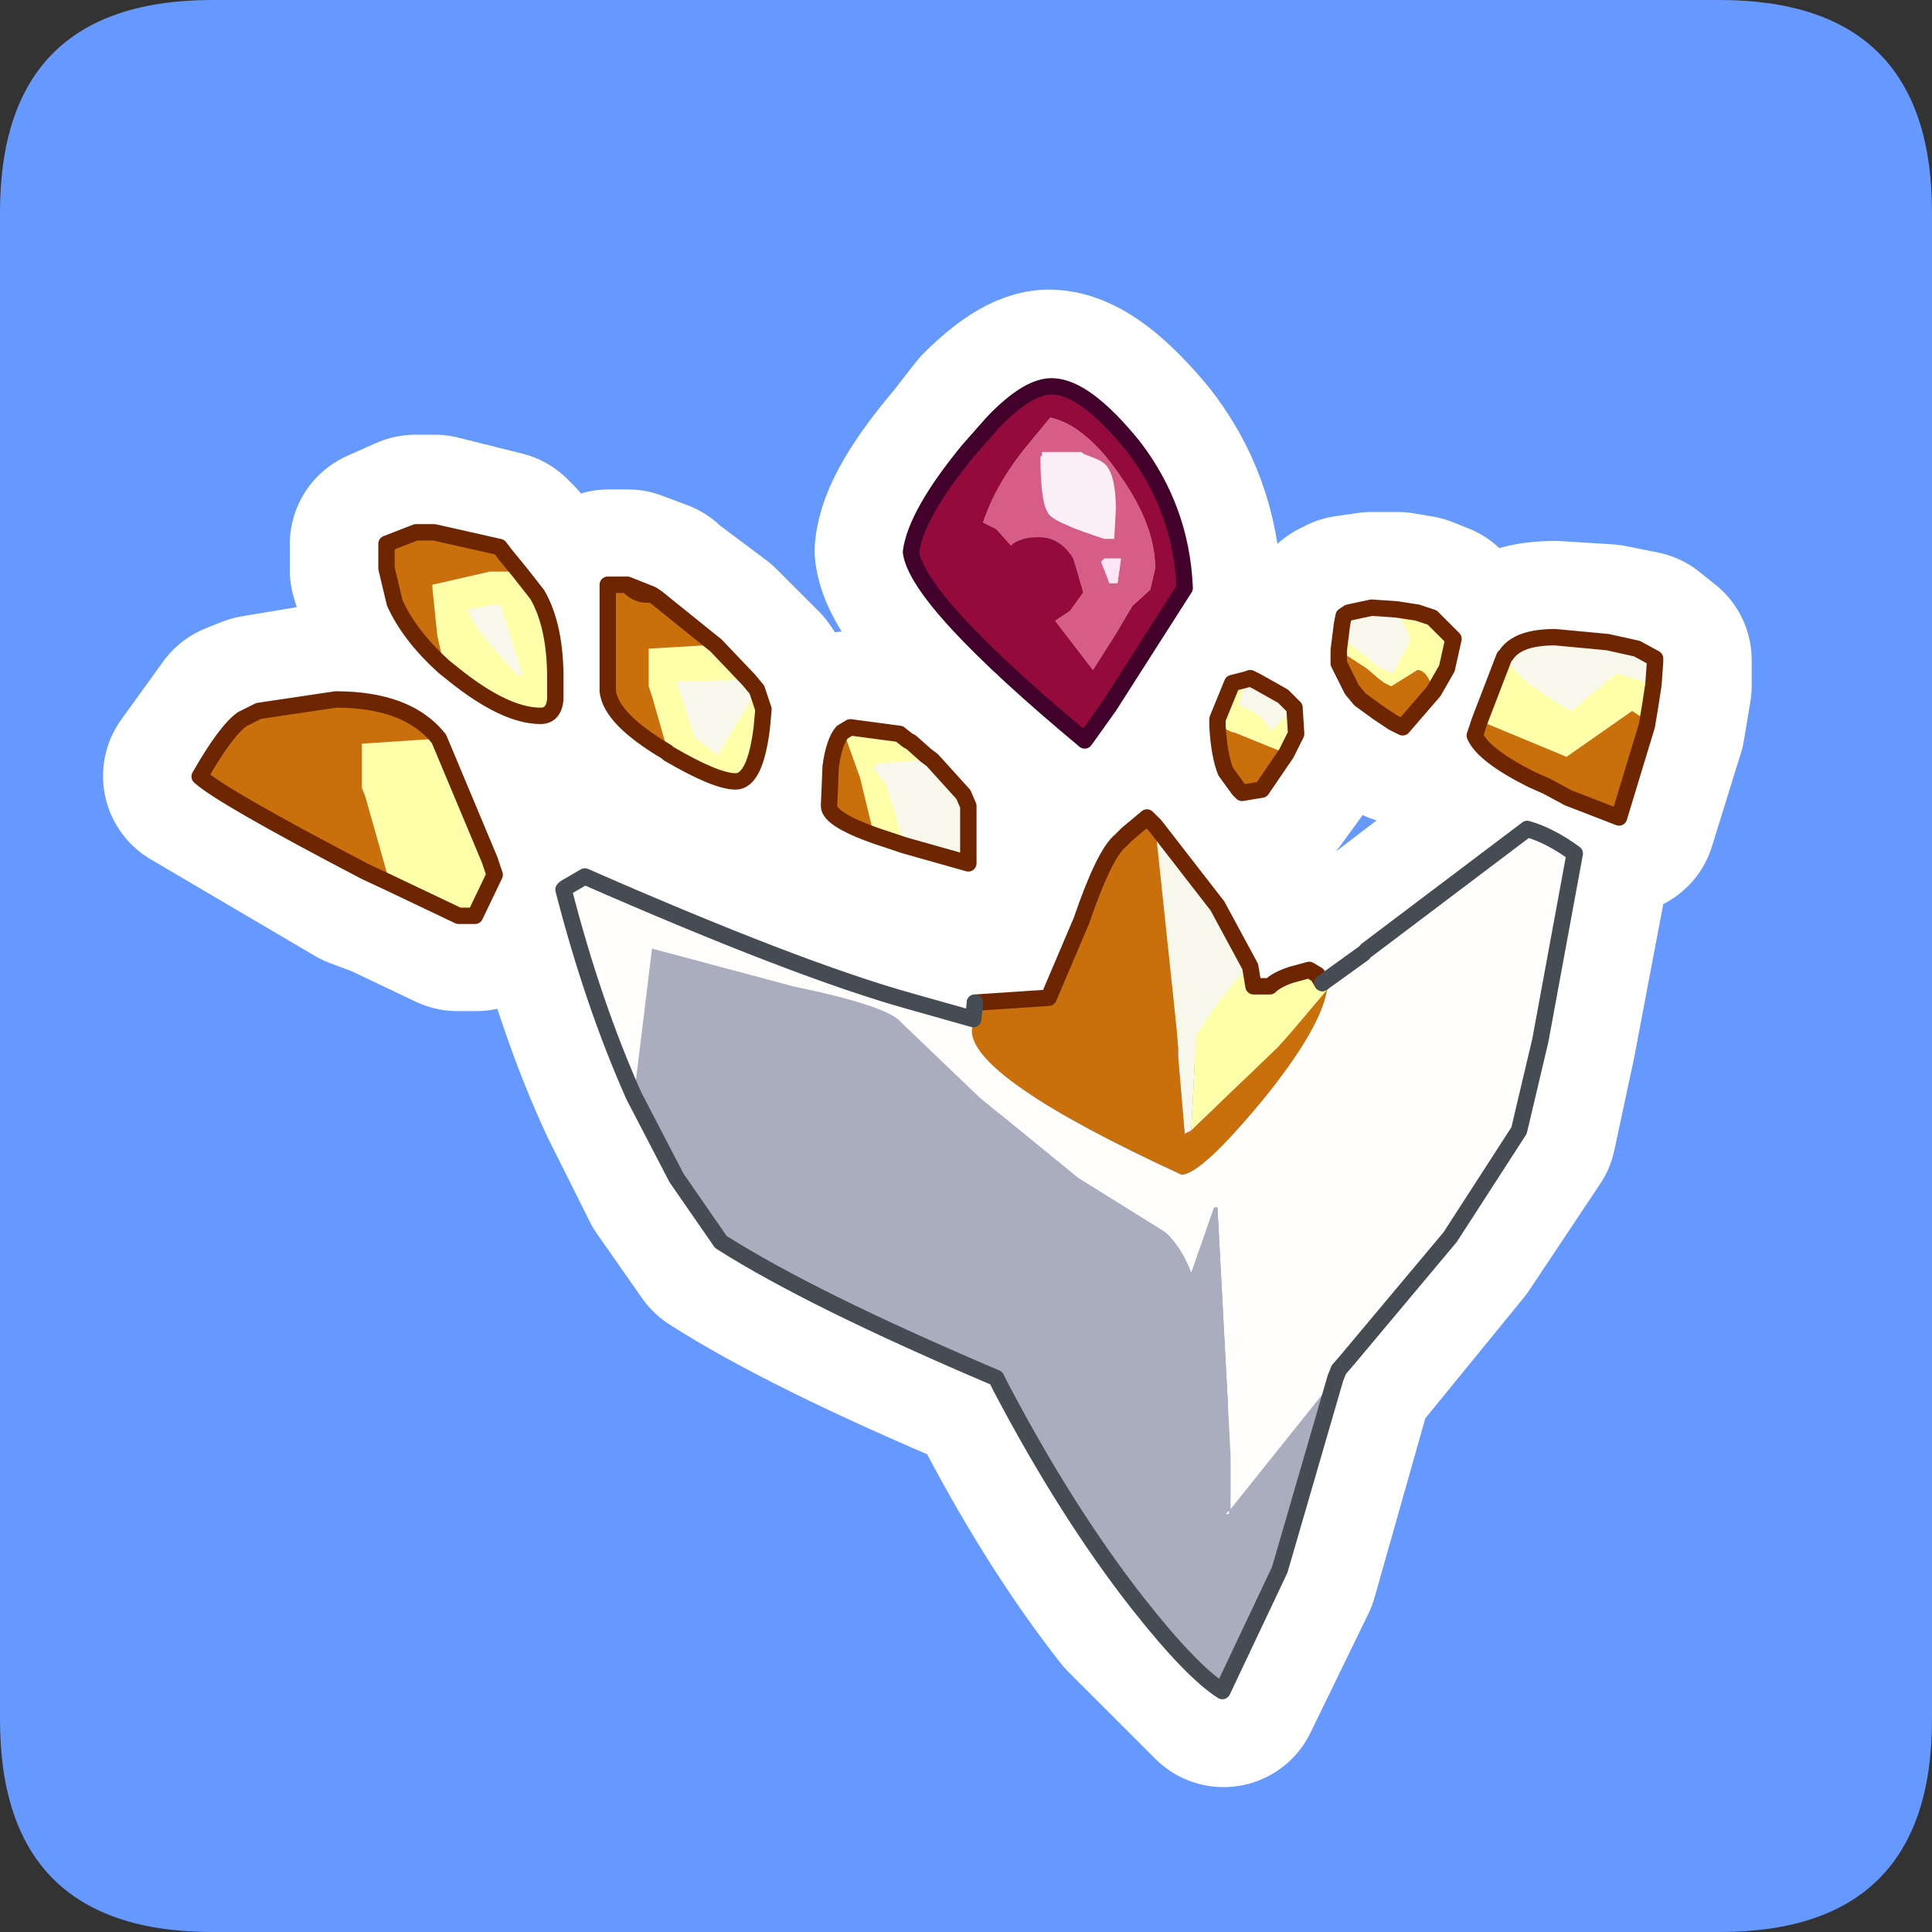 <?xml version="1.0" encoding="UTF-8" standalone="no"?>
<svg xmlns:ffdec="https://www.free-decompiler.com/flash" xmlns:xlink="http://www.w3.org/1999/xlink" ffdec:objectType="frame" height="30.0px" width="30.0px" xmlns="http://www.w3.org/2000/svg">
  <rect width="100%" height="100%" fill="#333333" stroke="none"/>
  <g transform="matrix(1.0, 0.0, 0.0, 1.0, 0.0, 0.0)">
    <use ffdec:characterId="1" height="30.0" transform="matrix(1.0, 0.0, 0.0, 1.0, 0.0, 0.0)" width="30.0" xlink:href="#shape0"/>
    <use ffdec:characterId="5" height="30.0" transform="matrix(1.0, 0.0, 0.0, 1.0, 0.0, 0.0)" width="30.0" xlink:href="#sprite0"/>
  </g>
  <defs>
    <g id="shape0" transform="matrix(1.0, 0.0, 0.0, 1.0, 0.0, 0.0)">
      <path d="M0.0 0.0 L30.0 0.0 30.0 30.0 0.0 30.0 0.0 0.0" fill="#33cc66" fill-opacity="0.0" fill-rule="evenodd" stroke="none"/>
    </g>
    <g id="sprite0" transform="matrix(1.0, 0.0, 0.0, 1.0, 0.0, 0.1)">
      <use ffdec:characterId="2" height="30.0" transform="matrix(1.0, 0.0, 0.0, 1.0, 0.0, -0.1)" width="30.0" xlink:href="#shape1"/>
      <use ffdec:characterId="4" height="40.3" transform="matrix(0.509, 0.0, 0.0, 0.509, 2.973, 5.773)" width="44.9" xlink:href="#sprite1"/>
    </g>
    <g id="shape1" transform="matrix(1.0, 0.0, 0.0, 1.0, 0.0, 0.1)">
      <path d="M3.3 -0.1 L26.7 -0.1 Q30.0 -0.1 30.0 3.2 L30.0 26.6 Q30.0 29.9 26.7 29.9 L3.3 29.9 Q0.0 29.9 0.0 26.6 L0.0 3.2 Q0.0 -0.1 3.3 -0.1" fill="#6699ff" fill-rule="evenodd" stroke="none"/>
      <path d="M22.0 9.4 L21.7 9.35 21.3 9.35 20.95 9.4 20.85 9.45 20.85 9.6 20.8 9.8 20.8 10.0 20.8 10.2 21.0 10.6 21.1 10.75 21.4 10.95 21.65 11.1 21.8 11.2 22.25 10.65 22.45 10.3 22.55 9.8 22.25 9.5 22.0 9.4 M22.9 11.3 L23.0 11.1 23.35 10.1 23.4 10.05 Q23.55 9.8 24.15 9.8 L24.95 9.85 25.45 9.95 25.7 10.15 25.7 10.2 25.7 10.55 25.65 10.85 25.6 11.15 25.15 12.6 24.35 12.3 24.05 12.1 23.8 12.0 22.9 11.3 M20.55 15.15 L21.15 14.7 23.7 12.75 24.45 13.15 23.9 16.05 23.6 17.45 22.5 19.1 20.95 21.0 20.8 21.15 20.75 21.3 19.9 24.3 19.0 26.15 17.65 24.8 Q16.55 23.4 15.55 21.45 L15.45 21.3 Q12.6 20.1 11.2 19.2 L10.5 18.2 9.85 16.9 Q9.2 15.5 8.75 13.7 L8.8 13.7 9.1 13.5 14.1 15.45 15.1 15.75 15.15 15.45 16.3 15.4 16.8 14.2 Q17.15 13.15 17.4 12.95 L17.5 12.85 17.8 12.6 17.95 12.7 18.9 13.95 19.4 14.9 19.45 15.2 19.7 15.2 20.05 15.05 20.35 14.95 20.45 15.05 20.55 15.15 M15.05 6.9 L15.4 6.45 Q16.0 5.85 16.35 5.9 16.85 5.95 17.6 6.85 18.35 7.8 18.4 9.05 L17.25 10.85 16.85 11.4 Q14.25 9.25 14.15 8.45 14.2 7.9 15.05 6.9 M10.15 9.15 L10.05 9.15 Q9.85 9.15 9.75 9.0 L9.45 9.0 9.45 10.65 Q9.5 11.05 10.35 11.6 L10.4 11.6 11.4 12.05 Q11.75 12.05 11.85 11.2 L11.85 10.9 11.75 10.6 11.65 10.45 11.1 9.9 11.0 9.8 10.2 9.2 10.15 9.15 9.75 9.0 M13.95 11.3 L13.2 11.2 13.1 11.25 12.9 11.8 12.9 12.4 Q12.9 12.6 13.6 12.9 L13.8 12.95 14.05 13.05 15.05 13.3 15.05 12.4 14.95 12.25 14.5 11.7 14.4 11.65 14.15 11.4 14.1 11.4 13.95 11.3 M19.15 10.5 L18.9 11.05 18.9 11.15 19.05 11.9 19.25 12.15 19.3 12.2 19.6 12.15 20.0 11.6 20.15 11.3 20.1 10.9 19.95 10.7 19.5 10.5 19.4 10.45 19.35 10.45 19.15 10.5 M4.0 10.95 L5.2 10.75 Q6.35 10.75 6.8 11.35 L7.6 13.25 7.7 13.5 7.4 14.1 7.1 14.1 6.05 13.6 5.65 13.45 3.1 11.95 3.75 11.05 4.0 10.95 M7.85 8.5 L7.75 8.4 6.75 8.15 6.45 8.15 6.0 8.35 6.0 8.75 6.15 9.25 Q6.35 9.75 6.9 10.25 L7.0 10.35 Q7.85 11.0 8.4 11.0 L8.6 10.75 8.6 10.45 8.35 9.15 8.05 8.8 7.85 8.5 Z" fill="none" stroke="#ffffff" stroke-linecap="round" stroke-linejoin="round" stroke-width="3.0"/>
    </g>
    <g id="sprite1" transform="matrix(1.0, 0.0, 0.0, 1.0, 0.25, 0.25)">
      <use ffdec:characterId="3" height="40.3" transform="matrix(1.0, 0.0, 0.0, 1.0, -0.25, -0.25)" width="44.9" xlink:href="#shape2"/>
    </g>
    <g id="shape2" transform="matrix(1.0, 0.0, 0.0, 1.0, 0.25, 0.25)">
      <path d="M39.85 8.2 Q40.2 7.65 41.35 7.65 L42.95 7.8 43.85 8.0 44.4 8.3 44.4 8.4 44.35 9.1 43.25 8.75 43.15 8.8 41.85 9.9 Q40.0 8.85 39.85 8.2 M29.15 13.4 L31.05 15.85 32.05 17.7 31.9 17.8 Q30.95 18.85 30.4 19.8 L30.25 22.7 30.05 22.8 29.85 20.45 29.85 20.15 29.8 19.55 29.15 13.4 M34.8 7.65 L34.85 7.25 35.05 6.9 35.75 6.75 36.5 6.8 36.9 7.6 36.9 7.7 36.9 7.8 36.4 8.75 36.15 8.65 35.95 8.55 35.6 8.25 34.8 7.65 M31.9 8.95 L32.05 8.9 32.25 9.0 33.05 9.45 33.4 9.8 32.7 10.5 32.35 10.05 31.8 9.75 31.7 9.75 31.9 8.95 M21.5 14.0 L21.3 13.3 20.95 12.15 20.55 11.65 20.7 11.5 22.0 11.4 22.35 11.4 23.3 12.45 23.45 12.8 23.45 14.55 21.5 14.0 M16.75 8.95 L17.0 9.25 15.8 11.25 15.1 10.7 14.7 9.45 14.55 9.0 16.75 8.95 M9.0 6.65 L9.2 6.7 9.25 6.9 9.85 8.8 9.7 8.8 Q8.2 7.2 8.2 6.8 L9.0 6.65" fill="#f7f7ec" fill-rule="evenodd" stroke="none"/>
      <path d="M39.85 8.2 Q40.0 8.85 41.85 9.9 L43.15 8.8 43.25 8.75 44.35 9.1 44.25 9.75 44.15 10.35 44.0 10.1 43.7 9.9 41.7 11.3 41.1 11.05 39.05 10.2 39.8 8.25 39.85 8.2 M32.05 17.7 L32.15 18.3 32.65 18.3 Q32.85 18.1 33.3 17.95 L33.85 17.8 34.1 17.95 34.25 18.2 34.4 18.4 33.3 19.7 32.9 20.15 30.25 22.7 30.4 19.8 Q30.95 18.85 31.9 17.8 L32.05 17.7 M37.65 9.3 Q37.45 8.65 37.15 8.65 L36.75 8.9 36.35 9.15 36.15 9.05 35.95 8.9 35.6 8.6 34.75 8.05 34.8 7.65 35.6 8.25 35.95 8.55 36.15 8.65 36.4 8.75 36.9 7.8 36.9 7.7 36.9 7.6 36.5 6.8 37.15 6.9 37.6 7.05 38.25 7.7 38.05 8.6 37.65 9.3 M31.9 8.95 L31.7 9.75 31.8 9.75 32.35 10.05 32.7 10.5 33.4 9.8 33.45 10.6 33.15 11.2 31.55 10.55 31.5 10.55 31.4 10.5 31.05 10.35 31.05 10.15 31.5 9.05 31.9 8.95 M22.35 11.4 L22.0 11.4 20.7 11.5 20.55 11.65 20.95 12.15 21.3 13.3 21.5 14.0 21.05 13.85 20.6 13.7 20.5 13.4 20.15 11.95 19.65 10.55 19.6 10.55 19.85 10.4 21.35 10.6 21.6 10.8 21.7 10.85 22.15 11.25 22.35 11.4 M14.3 11.2 L13.8 9.45 13.7 9.15 13.7 8.0 15.4 7.9 15.75 7.9 16.75 8.95 14.55 9.0 14.7 9.45 15.1 10.7 15.8 11.25 17.0 9.25 17.2 9.85 17.15 10.4 Q16.95 12.05 16.35 12.05 15.75 12.05 14.3 11.2 M9.75 5.65 L10.3 6.35 Q10.85 7.3 10.85 8.9 L10.85 9.55 Q10.8 10.05 10.4 10.05 9.3 10.05 7.7 8.75 L7.45 8.55 7.45 8.5 7.25 7.6 7.1 6.15 7.1 6.05 8.85 5.65 9.75 5.65 M7.3 10.75 L8.85 14.45 9.0 14.9 8.4 16.15 7.9 16.15 5.8 15.15 5.05 12.5 4.95 12.25 4.95 10.9 7.2 10.75 7.3 10.75 M9.0 6.65 L8.2 6.8 Q8.2 7.2 9.7 8.8 L9.85 8.8 9.25 6.9 9.2 6.7 9.0 6.65" fill="#ffffa9" fill-rule="evenodd" stroke="none"/>
      <path d="M44.15 10.35 L43.3 13.15 41.75 12.55 41.1 12.2 40.65 12.0 Q39.15 11.25 38.9 10.65 L39.05 10.2 41.1 11.05 41.7 11.3 43.7 9.9 44.0 10.1 44.15 10.35 M23.6 19.3 L23.65 18.8 25.9 18.65 26.9 16.3 Q27.6 14.25 28.1 13.85 L28.3 13.65 28.9 13.15 29.15 13.4 29.8 19.55 29.85 20.15 29.85 20.45 30.05 22.8 30.25 22.7 32.9 20.15 33.3 19.7 34.4 18.4 Q34.2 19.6 32.45 21.75 30.55 24.05 29.95 24.05 23.55 21.1 23.55 19.65 L23.6 19.3 M37.65 9.3 L36.7 10.4 36.4 10.25 35.95 9.95 35.4 9.55 35.15 9.25 34.75 8.45 34.75 8.05 35.6 8.6 35.95 8.9 36.15 9.05 36.35 9.15 36.75 8.9 37.15 8.65 Q37.45 8.65 37.65 9.3 M33.15 11.2 L32.4 12.3 31.8 12.4 31.7 12.3 31.3 11.75 Q31.1 11.25 31.05 10.35 L31.4 10.5 31.5 10.55 31.55 10.55 33.15 11.2 M19.6 10.55 L19.65 10.55 20.15 11.95 20.5 13.4 20.6 13.7 Q19.2 13.2 19.2 12.8 L19.25 11.6 Q19.35 10.85 19.6 10.55 M14.3 11.2 L14.25 11.15 Q12.55 10.15 12.45 9.3 L12.45 6.05 13.05 6.05 Q13.3 6.35 13.65 6.35 L13.8 6.35 13.95 6.45 15.5 7.7 15.75 7.9 15.4 7.9 13.7 8.0 13.7 9.15 13.8 9.45 14.3 11.2 M9.75 5.65 L8.85 5.65 7.1 6.05 7.1 6.15 7.25 7.6 7.45 8.5 7.45 8.55 Q6.4 7.6 5.95 6.6 L5.7 5.55 5.7 4.8 6.6 4.45 7.15 4.45 9.15 4.9 9.3 5.1 9.75 5.65 M5.8 15.15 L5.05 14.8 Q0.65 12.5 0.0 11.9 0.8 10.5 1.3 10.15 L1.8 9.9 4.15 9.55 Q6.35 9.55 7.3 10.75 L7.2 10.75 4.95 10.9 4.95 12.25 5.05 12.5 5.8 15.15" fill="#c9700c" fill-rule="evenodd" stroke="none"/>
      <path d="M35.6 17.2 L40.5 13.5 Q41.2 13.7 41.95 14.25 L40.9 19.95 40.25 22.7 38.15 25.95 35.05 29.65 34.75 30.0 34.65 30.25 31.45 34.25 31.45 33.15 31.45 32.6 31.05 25.05 30.95 25.05 30.25 27.05 Q29.95 26.25 29.45 25.8 L26.8 24.15 23.8 21.7 21.4 19.4 Q21.0 18.9 18.1 18.3 L13.8 17.15 13.25 21.65 Q12.0 18.85 11.1 15.35 L11.15 15.3 11.75 14.95 Q18.25 17.8 21.65 18.75 L23.6 19.3 23.55 19.65 Q23.55 21.1 29.95 24.05 30.55 24.05 32.45 21.75 34.2 19.6 34.4 18.4 L35.5 17.3 35.6 17.2" fill="#fffefd" fill-rule="evenodd" stroke="none"/>
      <path d="M26.95 2.05 L27.2 2.15 Q27.5 2.25 27.65 2.4 27.95 2.75 27.95 3.75 L27.9 4.65 27.6 4.65 Q26.2 4.2 25.95 3.95 25.65 3.7 25.65 2.15 L25.7 2.1 25.7 2.0 26.8 2.0 26.95 2.05" fill="#fceef7" fill-rule="evenodd" stroke="none"/>
      <path d="M26.8 2.0 L25.7 2.0 25.7 2.1 25.65 2.15 Q25.65 3.7 25.95 3.95 26.2 4.2 27.6 4.65 L27.9 4.65 27.95 3.75 Q27.95 2.75 27.65 2.4 27.5 2.25 27.2 2.15 L26.95 2.05 26.9 2.0 26.8 2.0 M27.75 6.0 L28.0 6.0 28.1 5.3 28.1 5.25 27.6 5.25 27.5 5.35 27.7 5.85 27.75 6.0 M26.65 5.25 Q26.25 4.6 25.6 4.6 25.0 4.6 24.75 4.85 L24.3 4.35 23.9 4.15 Q24.3 2.95 25.25 1.8 L25.95 0.95 Q27.05 1.2 28.1 2.75 29.15 4.25 29.15 5.55 L29.0 6.2 28.45 6.7 27.95 7.55 27.25 8.65 26.1 7.15 26.55 6.85 26.95 6.3 26.95 6.25 26.65 5.25" fill="#d65d86" fill-rule="evenodd" stroke="none"/>
      <path d="M27.75 6.0 L27.7 5.85 27.5 5.35 27.6 5.25 28.1 5.25 28.1 5.3 28.0 6.0 27.75 6.0" fill="#ffe5f5" fill-rule="evenodd" stroke="none"/>
      <path d="M26.65 5.25 L26.95 6.25 26.95 6.3 26.55 6.85 26.1 7.15 27.25 8.65 27.95 7.55 28.45 6.7 29.0 6.2 29.15 5.55 Q29.15 4.25 28.1 2.75 27.05 1.2 25.95 0.95 L25.25 1.8 Q24.3 2.95 23.9 4.15 L24.3 4.35 24.75 4.85 Q25.0 4.6 25.6 4.6 26.25 4.6 26.65 5.25 M30.05 6.15 L27.75 9.75 27.0 10.8 Q21.9 6.55 21.7 5.05 21.85 3.9 23.45 1.95 L24.2 1.1 Q25.3 -0.05 26.05 0.0 27.05 0.05 28.5 1.85 29.95 3.75 30.05 6.15" fill="#940a3b" fill-rule="evenodd" stroke="none"/>
      <path d="M34.65 30.25 L32.95 36.1 31.2 39.8 Q30.25 39.2 28.6 37.1 26.45 34.35 24.45 30.55 L24.3 30.25 Q18.65 27.85 15.9 26.1 L14.55 24.15 13.25 21.65 13.8 17.15 18.1 18.3 Q21.0 18.9 21.4 19.4 L23.8 21.7 26.8 24.15 29.45 25.8 Q29.95 26.25 30.25 27.05 L30.95 25.05 31.05 25.05 31.45 32.6 31.45 33.15 31.45 34.25 34.65 30.25 M31.3 34.4 L31.4 34.4 31.4 34.3 31.3 34.4" fill="#aaadbe" fill-rule="evenodd" stroke="none"/>
      <path d="M44.35 9.1 L44.4 8.4 44.4 8.3 43.85 8.0 42.95 7.8 41.35 7.65 Q40.2 7.65 39.85 8.2 L39.8 8.25 39.05 10.2 38.9 10.65 Q39.15 11.25 40.65 12.0 L41.1 12.2 41.75 12.55 43.3 13.15 44.15 10.35 44.25 9.75 44.35 9.1 M23.65 18.8 L25.9 18.65 26.9 16.3 Q27.6 14.25 28.1 13.85 L28.3 13.65 28.9 13.15 29.15 13.4 31.05 15.85 32.05 17.7 32.15 18.3 32.65 18.3 Q32.85 18.1 33.3 17.95 L33.85 17.8 34.1 17.95 34.25 18.2 M34.75 8.05 L34.75 8.45 35.15 9.25 35.4 9.55 35.95 9.95 36.4 10.25 36.7 10.4 37.65 9.3 38.05 8.6 38.25 7.7 37.6 7.05 37.15 6.9 36.5 6.8 35.75 6.75 35.05 6.9 34.9 7.0 34.85 7.25 34.8 7.65 34.75 8.05 M33.4 9.8 L33.05 9.45 32.25 9.0 32.05 8.9 31.9 8.95 31.5 9.05 31.05 10.15 31.05 10.35 Q31.1 11.25 31.3 11.75 L31.7 12.3 31.8 12.4 32.4 12.3 33.15 11.2 33.45 10.6 33.4 9.8 M22.35 11.4 L22.15 11.25 21.7 10.85 21.6 10.8 21.35 10.6 19.85 10.4 19.6 10.55 Q19.35 10.85 19.25 11.6 L19.2 12.8 Q19.2 13.2 20.6 13.7 L21.05 13.85 21.5 14.0 23.45 14.55 23.45 12.8 23.3 12.45 22.35 11.4 M15.75 7.9 L15.5 7.7 13.95 6.45 13.8 6.35 13.65 6.35 Q13.3 6.35 13.05 6.05 L12.45 6.05 12.45 9.3 Q12.55 10.15 14.25 11.15 L14.3 11.2 Q15.75 12.05 16.35 12.05 16.95 12.05 17.15 10.4 L17.2 9.85 17.0 9.25 16.75 8.95 15.75 7.9 M7.45 8.55 L7.7 8.75 Q9.3 10.05 10.4 10.05 10.8 10.05 10.85 9.55 L10.85 8.9 Q10.85 7.3 10.3 6.35 L9.75 5.65 9.3 5.1 9.15 4.9 7.15 4.45 6.6 4.45 5.7 4.8 5.7 5.55 5.95 6.6 Q6.4 7.6 7.45 8.55 M13.8 6.35 L13.05 6.05 M5.8 15.15 L5.05 14.8 Q0.65 12.5 0.0 11.9 0.8 10.5 1.3 10.15 L1.8 9.9 4.15 9.55 Q6.35 9.55 7.3 10.75 L8.85 14.45 9.0 14.9 8.4 16.15 7.9 16.15 5.8 15.15" fill="none" stroke="#6d2502" stroke-linecap="round" stroke-linejoin="round" stroke-width="0.5"/>
      <path d="M35.6 17.2 L40.5 13.5 Q41.2 13.7 41.95 14.25 L40.9 19.95 40.25 22.7 38.15 25.95 35.05 29.65 34.75 30.0 34.65 30.25 32.95 36.1 31.2 39.8 Q30.25 39.2 28.6 37.1 26.45 34.35 24.45 30.55 L24.3 30.25 Q18.65 27.85 15.9 26.1 L14.55 24.15 13.25 21.65 Q12.0 18.85 11.1 15.35 L11.15 15.3 11.75 14.95 Q18.25 17.8 21.65 18.75 L23.6 19.3 23.65 18.8 M34.25 18.2 L35.5 17.3" fill="none" stroke="#454c54" stroke-linecap="round" stroke-linejoin="round" stroke-width="0.5"/>
      <path d="M30.05 6.15 L27.75 9.75 27.0 10.8 Q21.9 6.55 21.7 5.05 21.85 3.9 23.45 1.95 L24.2 1.1 Q25.3 -0.05 26.05 0.0 27.05 0.05 28.5 1.85 29.95 3.75 30.05 6.15 Z" fill="none" stroke="#41012b" stroke-linecap="round" stroke-linejoin="round" stroke-width="0.5"/>
    </g>
  </defs>
</svg>
